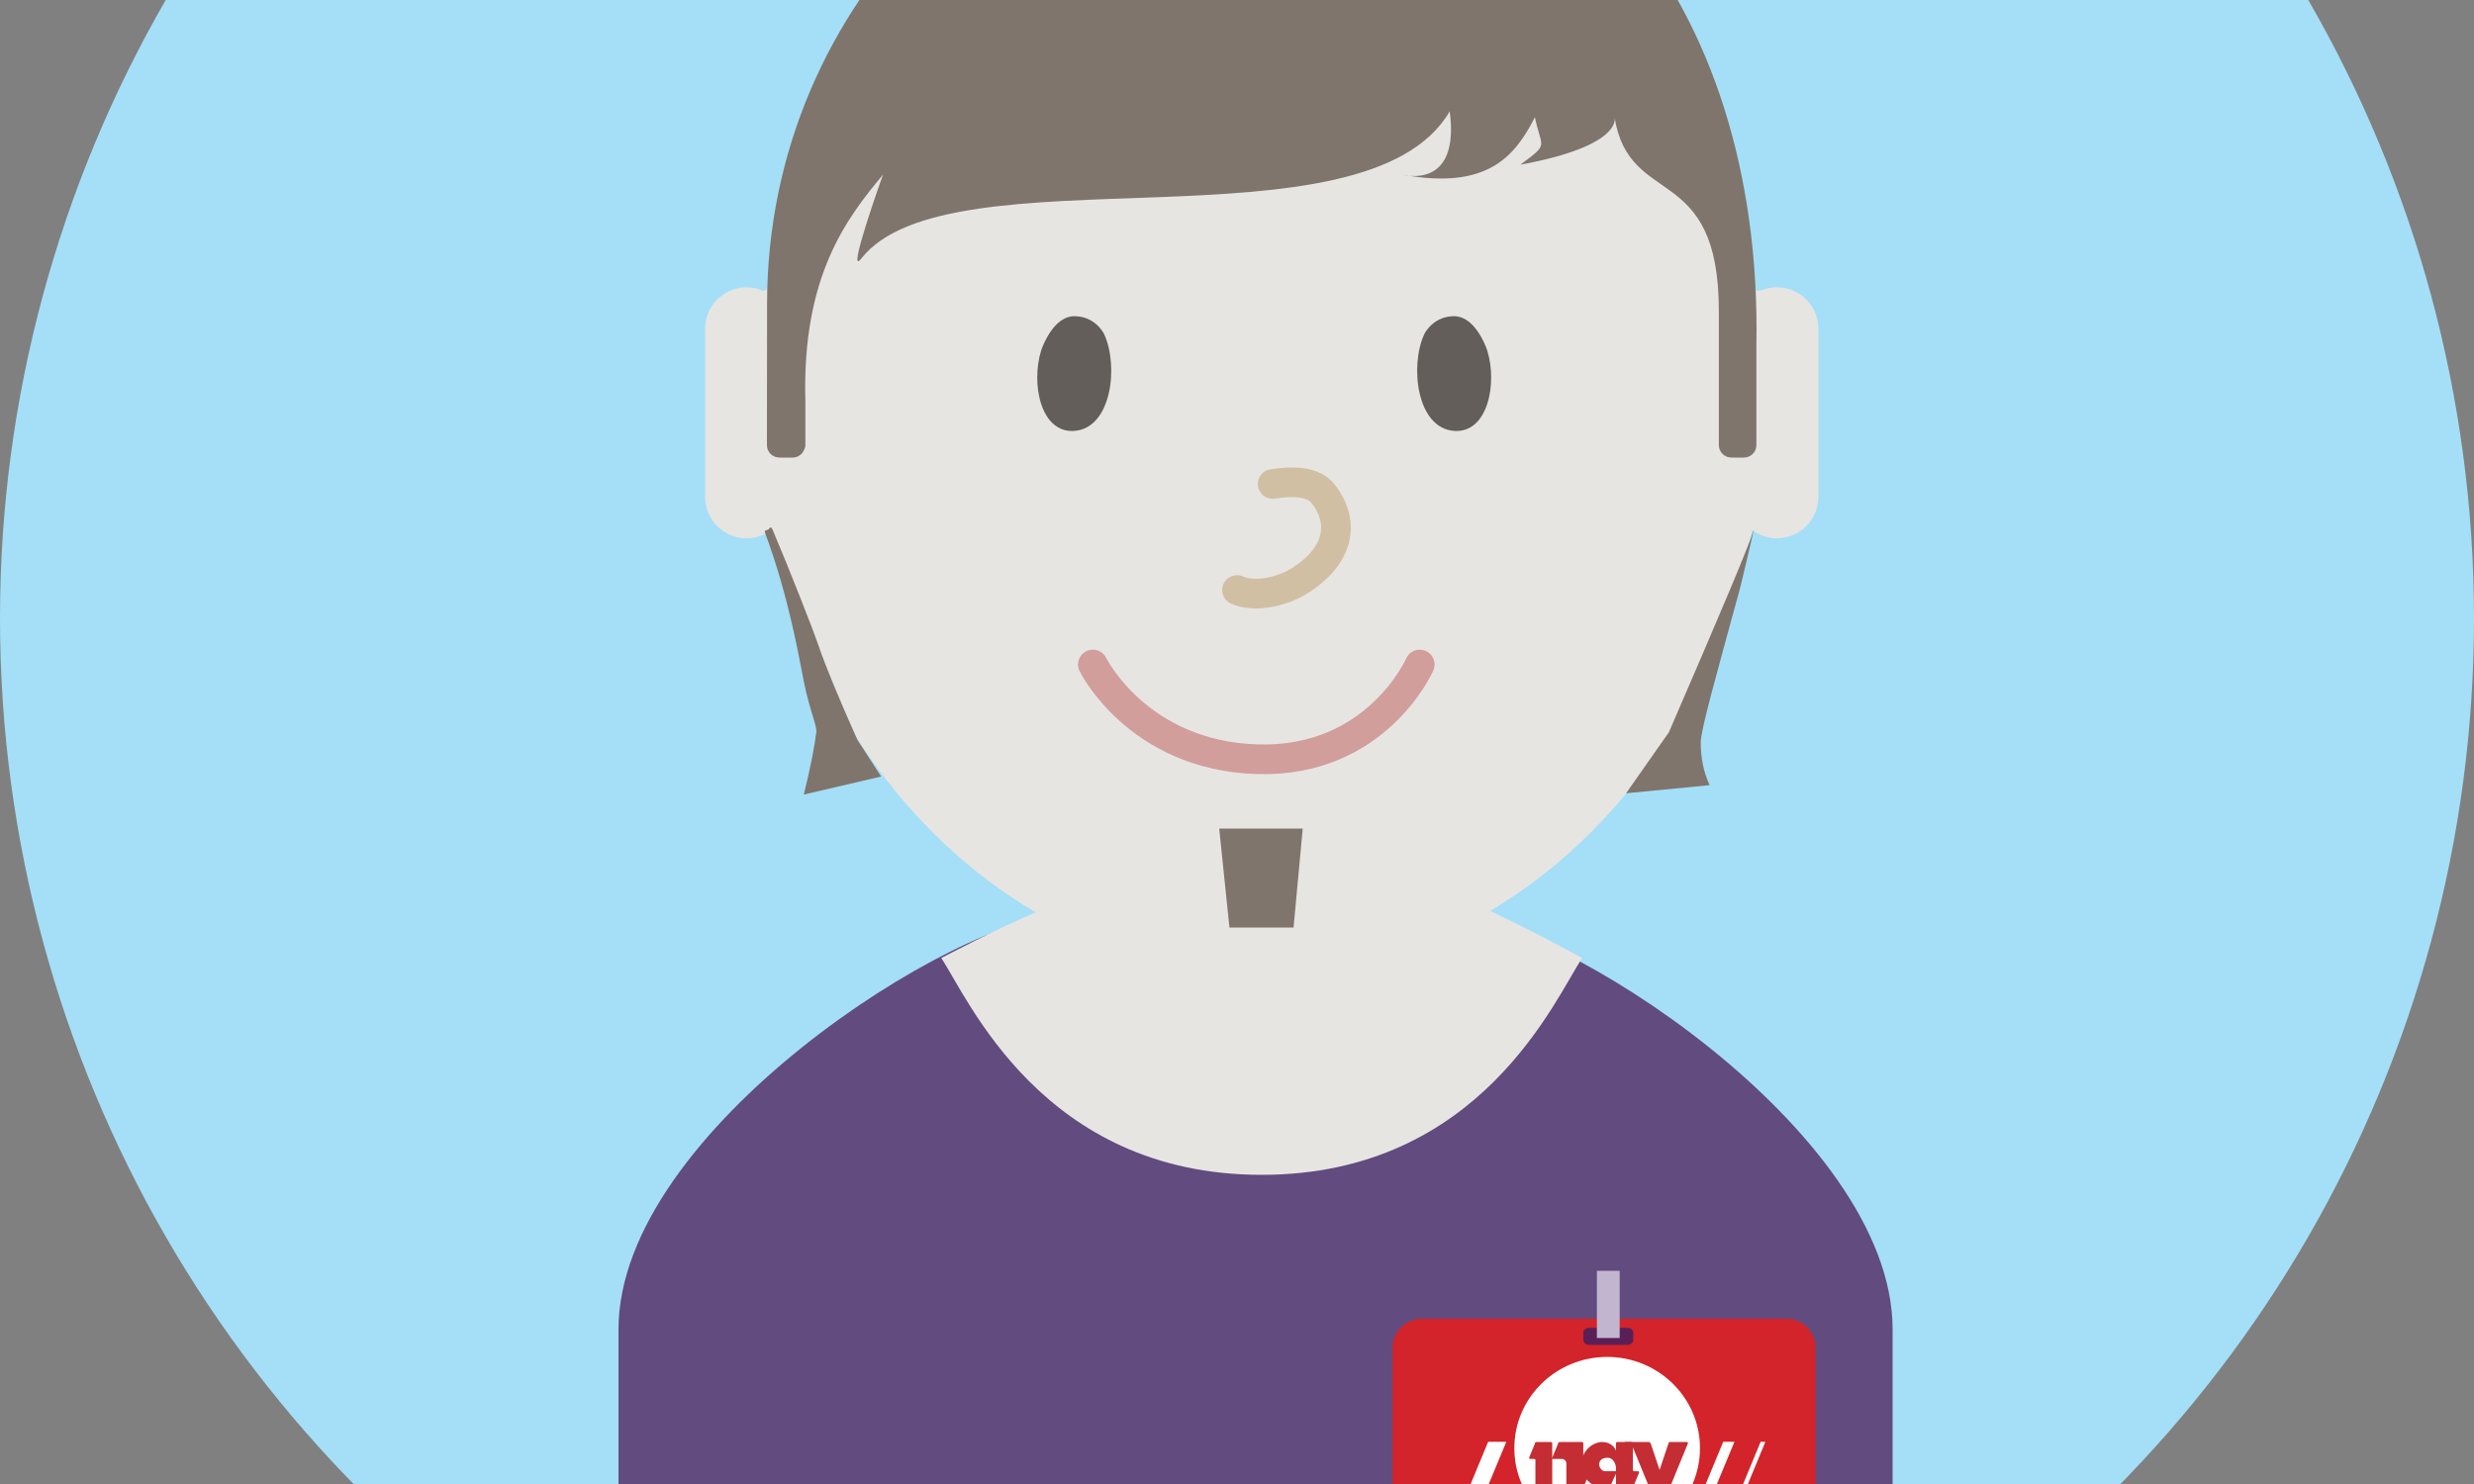 <svg viewBox="0 25 100 60" version="1.1" xmlns="http://www.w3.org/2000/svg" xmlns:xlink="http://www.w3.org/1999/xlink"><rect x="0" y="25" width="100" height="60" fill="#808080" stroke="none"/><title>NAV-ansatt</title><defs><circle id="path-1" cx="50" cy="50" r="50"></circle></defs><g id="Illustrasjoner" stroke="none" stroke-width="1" fill="none" fill-rule="evenodd"><g id="Group-5"><g id="Group-3"><g id="Group-10-Copy-3"><g id="Group-6"><mask id="mask-2" fill="white"><use xlink:href="#path-1"></use></mask><use id="Mask" fill="#A4DFF7" xlink:href="#path-1"></use><g id="Group" mask="url(#mask-2)"><g transform="translate(25, 15.5)"><path d="M25.75,46.5 L17.976,46.5 C13.784,46.5 0,55.175 0,63.251 L0,84.5 L51.5,84.5 L51.5,63.251 C51.5,55.175 37.716,46.5 33.524,46.5 L25.75,46.5 Z" id="Fill-29-Copy" stroke="none" fill="#624B7F" fill-rule="evenodd"></path><path d="M46.819,21.115 C46.604,21.115 46.402,21.159 46.213,21.232 C46.098,21.245 45.989,21.252 45.874,21.264 C44.103,10.301 35.89,2 26,2 C16.246,2 8.125,10.077 6.207,20.817 C6.147,20.916 6.074,21.024 6.029,21.115 C6.029,21.115 5.923,21.328 5.788,21.232 C5.599,21.159 5.397,21.115 5.183,21.115 C4.252,21.115 3.5,21.867 3.5,22.796 L3.5,29.583 C3.5,30.512 4.252,31.264 5.183,31.264 C5.554,31.264 5.894,31.138 6.172,30.935 C7.656,37.718 11.627,43.324 16.873,46.39 C15.445,46.964 13.045,48.235 13.045,48.235 C14.101,49.786 17.101,57 25.995,57 C34.889,57 37.897,49.786 38.954,48.235 C38.954,48.235 36.889,47.101 35.227,46.332 C40.424,43.253 44.353,37.675 45.827,30.935 C46.108,31.138 46.447,31.264 46.819,31.264 C47.748,31.264 48.5,30.512 48.5,29.583 L48.5,22.796 C48.5,21.867 47.748,21.115 46.819,21.115" id="Fill-44-Copy" stroke="none" fill="#E7E5E2" fill-rule="evenodd"></path><g id="Blid-mann-Copy" stroke="none" stroke-width="1" fill="none" fill-rule="evenodd" transform="translate(16.9, 22)"><path d="M1.529,4.922 C0.154,5.025 -0.231,2.999 0.183,1.675 C0.262,1.425 0.717,0.284 1.522,0.284 C2.327,0.284 2.682,0.907 2.732,1.014 C3.323,2.304 3.033,4.808 1.529,4.922" id="Fill-61" fill="#635E59"></path><path d="M16.871,4.922 C18.245,5.025 18.63,2.999 18.216,1.675 C18.138,1.425 17.683,0.284 16.877,0.284 C16.073,0.284 15.718,0.907 15.668,1.014 C15.076,2.304 15.366,4.808 16.871,4.922" id="Fill-63" fill="#635E59"></path><path d="M15.486,14.368 C15.486,14.368 13.749,18.345 8.917,18.197 C4.086,18.049 2.274,14.368 2.274,14.368" id="Stroke-67" stroke="#D19E9C" stroke-width="1.2" stroke-linecap="round"></path></g><path d="M7.553,27.5 L7.553,25.694 C7.42,20.668 9.214,18.335 10.691,16.562 C10.691,16.562 9.182,20.764 9.807,19.961 C13.341,15.427 30.202,19.852 33.598,14 C34.025,17.221 31.695,16.562 31.695,16.562 C35.112,17.191 36.238,15.825 37.041,14.238 C37.306,15.532 37.641,15.273 36.453,16.159 C40.653,15.386 40.26,14.238 40.26,14.238 C40.857,17.964 44.477,15.99 44.477,22.093 L44.477,27.5 C44.477,27.777 44.704,28 44.984,28 L45.486,28 C45.766,28 45.994,27.777 45.994,27.5 L45.994,23.483 C46.254,9.412 38.092,0 26.858,0 C16.134,0 6,9.384 6.005,21.807 C6.005,21.814 6.003,23.712 6,27.5 C6,27.777 6.226,28 6.506,28 L7.046,28 C7.2,28 7.335,27.927 7.425,27.821 C7.522,27.672 7.553,27.591 7.553,27.5 Z" id="Fill-65-Copy" stroke="none" fill="#7F756C" fill-rule="evenodd"></path><path d="M26.442,29.067 C27.274,28.935 28.084,28.967 28.465,29.446 C29.393,30.614 29.127,31.963 27.564,32.961 C26.784,33.458 25.678,33.662 25,33.355" id="Stroke-65-Copy" stroke="#D1BFA3" stroke-width="1.2" fill="none" stroke-linecap="round"></path></g></g></g></g><g id="Group-12-Copy" transform="translate(55.952, 76.19)"><g id="NAV-Copy-2"><g id="Group-11"><g id="Navansatt-mann"><g><path d="M16.245,12.248 L1.524,12.248 C0.867,12.248 0.335,11.725 0.335,11.079 L0.335,3.298 C0.335,2.652 0.867,2.128 1.524,2.128 L16.245,2.128 C16.902,2.128 17.434,2.652 17.434,3.298 L17.434,11.079 C17.434,11.725 16.902,12.248 16.245,12.248" id="Fill-97" fill="#D2242A"></path><path d="M12.762,7.361 C12.762,9.398 11.083,11.05 9.012,11.05 C6.937,11.05 5.258,9.398 5.258,7.361 C5.258,5.325 6.937,3.672 9.012,3.672 C11.083,3.672 12.762,5.325 12.762,7.361" id="Fill-98" fill="#FFFFFF"></path><polygon id="Fill-99" fill="#FFFFFF" points="4.151 8.987 3.419 8.987 4.201 7.102 4.935 7.102"></polygon><polygon id="Fill-100" fill="#FFFFFF" points="13.374 8.987 12.92 8.987 13.702 7.102 14.156 7.102"></polygon><polygon id="Fill-101" fill="#FFFFFF" points="14.626 8.987 14.434 8.987 15.214 7.102 15.406 7.102"></polygon><path d="M6.162,8.978 L6.738,8.978 C6.768,8.978 6.79,8.956 6.79,8.927 L6.79,7.163 C6.79,7.135 6.768,7.112 6.738,7.112 L6.155,7.112 C6.117,7.112 6.089,7.142 6.089,7.179 L5.86,7.734 C5.845,7.763 5.868,7.797 5.899,7.797 L6.064,7.797 C6.089,7.797 6.11,7.815 6.11,7.842 L6.11,8.927 C6.11,8.956 6.133,8.978 6.162,8.978" id="Fill-102" fill="#C52D35"></path><path d="M7.413,8.978 L7.991,8.978 C8.021,8.978 8.046,8.956 8.046,8.927 L8.046,7.163 C8.046,7.135 8.021,7.112 7.991,7.112 L7.092,7.112 C7.055,7.112 7.025,7.142 7.025,7.179 L6.795,7.734 L6.715,7.797 L7.175,7.797 C7.277,7.797 7.361,7.877 7.361,7.979 L7.361,8.927 C7.361,8.956 7.384,8.978 7.413,8.978" id="Fill-103" fill="#C52D35"></path><path d="M9.996,7.112 L9.419,7.112 C9.39,7.112 9.366,7.135 9.366,7.164 L9.366,8.927 C9.366,8.956 9.39,8.978 9.419,8.978 L10.002,8.978 C10.041,8.978 10.069,8.949 10.069,8.912 L10.298,8.357 C10.312,8.326 10.29,8.293 10.255,8.293 L10.096,8.293 C10.069,8.293 10.051,8.273 10.051,8.249 L10.051,7.164 C10.051,7.135 10.024,7.112 9.996,7.112" id="Fill-104" fill="#C52D35"></path><path d="M7.62,8.978 L8,8.978 C8.037,8.978 8.067,8.948 8.067,8.912 L8.296,8.356 C8.309,8.326 8.287,8.292 8.253,8.292 L8.093,8.292 L7.62,8.978 Z" id="Fill-105" fill="#C52D35"></path><path d="M11.542,7.112 L12.229,7.112 C12.262,7.112 12.286,7.144 12.272,7.174 L11.545,8.95 C11.539,8.968 11.523,8.978 11.503,8.978 L10.881,8.978 L11.497,7.143 C11.504,7.125 11.523,7.112 11.542,7.112" id="Fill-106" fill="#C52D35"></path><path d="M10.681,7.112 L9.71,7.112 C9.641,7.112 9.989,7.178 10.013,7.24 L10.7,8.919 C10.714,8.957 10.75,8.978 10.788,8.978 L11.377,8.978 L10.772,7.176 C10.758,7.136 10.721,7.112 10.681,7.112" id="Fill-107" fill="#C52D35"></path><path d="M9.413,7.711 C9.413,8.087 9.364,8.109 9.364,8.109 C9.364,8.109 9.31,7.749 9.027,7.749 C8.749,7.749 8.686,7.908 8.686,8.027 C8.686,8.164 8.828,8.293 8.907,8.293 L9.413,8.293 L9.114,8.944 C9.103,8.965 9.082,8.978 9.059,8.978 L8.829,8.978 C8.588,8.978 7.96,8.668 7.96,8.068 C7.96,7.467 8.427,7.112 8.816,7.112 C9.138,7.112 9.413,7.33 9.413,7.711 Z" id="Fill-108" fill="#C52D35"></path><path d="M9.852,3.182 L8.259,3.182 C8.141,3.182 8.046,3.089 8.046,2.973 L8.046,2.709 C8.046,2.594 8.141,2.499 8.259,2.499 L9.852,2.499 C9.97,2.499 10.065,2.594 10.065,2.709 L10.065,2.973 C10.065,3.089 9.97,3.182 9.852,3.182" id="Fill-109" fill="#5A1F57"></path><polygon id="Fill-110" fill="#C2B5CF" points="8.595 2.907 9.517 2.907 9.517 0.191 8.595 0.191"></polygon></g></g></g></g></g></g><path d="M31.23,46.42 C31.891,47.974 32.891,50.525 33.076,51.075 C33.343,51.868 33.87,53.148 34.657,54.914 L35.616,56.395 L32.492,57.125 C32.761,56.021 32.929,55.18 32.995,54.602 C33.025,54.33 32.73,53.735 32.492,52.562 C32.326,51.743 31.905,49.181 30.925,46.544 C30.888,46.444 30.949,46.447 31.03,46.42 C31.115,46.393 31.144,46.219 31.23,46.42 Z" id="Rectangle-3" fill="#7F756C"></path><path d="M65.767,46.414 C65.867,46.733 66.19,47.544 66.736,48.847 C67.283,50.15 68.105,52.07 69.202,54.605 L70.933,57.073 L67.557,56.745 C67.797,56.223 67.916,55.652 67.916,55.03 C67.916,54.515 67.329,52.453 66.345,48.847 C66.261,48.541 65.894,46.959 65.767,46.414 C65.715,46.188 65.715,46.188 65.767,46.414 Z" id="Rectangle-3" fill="#7F756C" transform="translate(68.33, 51.658) scale(-1, 1) translate(-68.33, -51.658) "></path><polygon id="Rectangle-3" fill="#7F756C" points="49.281 58.5 52.657 58.5 52.286 62.5 49.694 62.5"></polygon></g></g></svg>